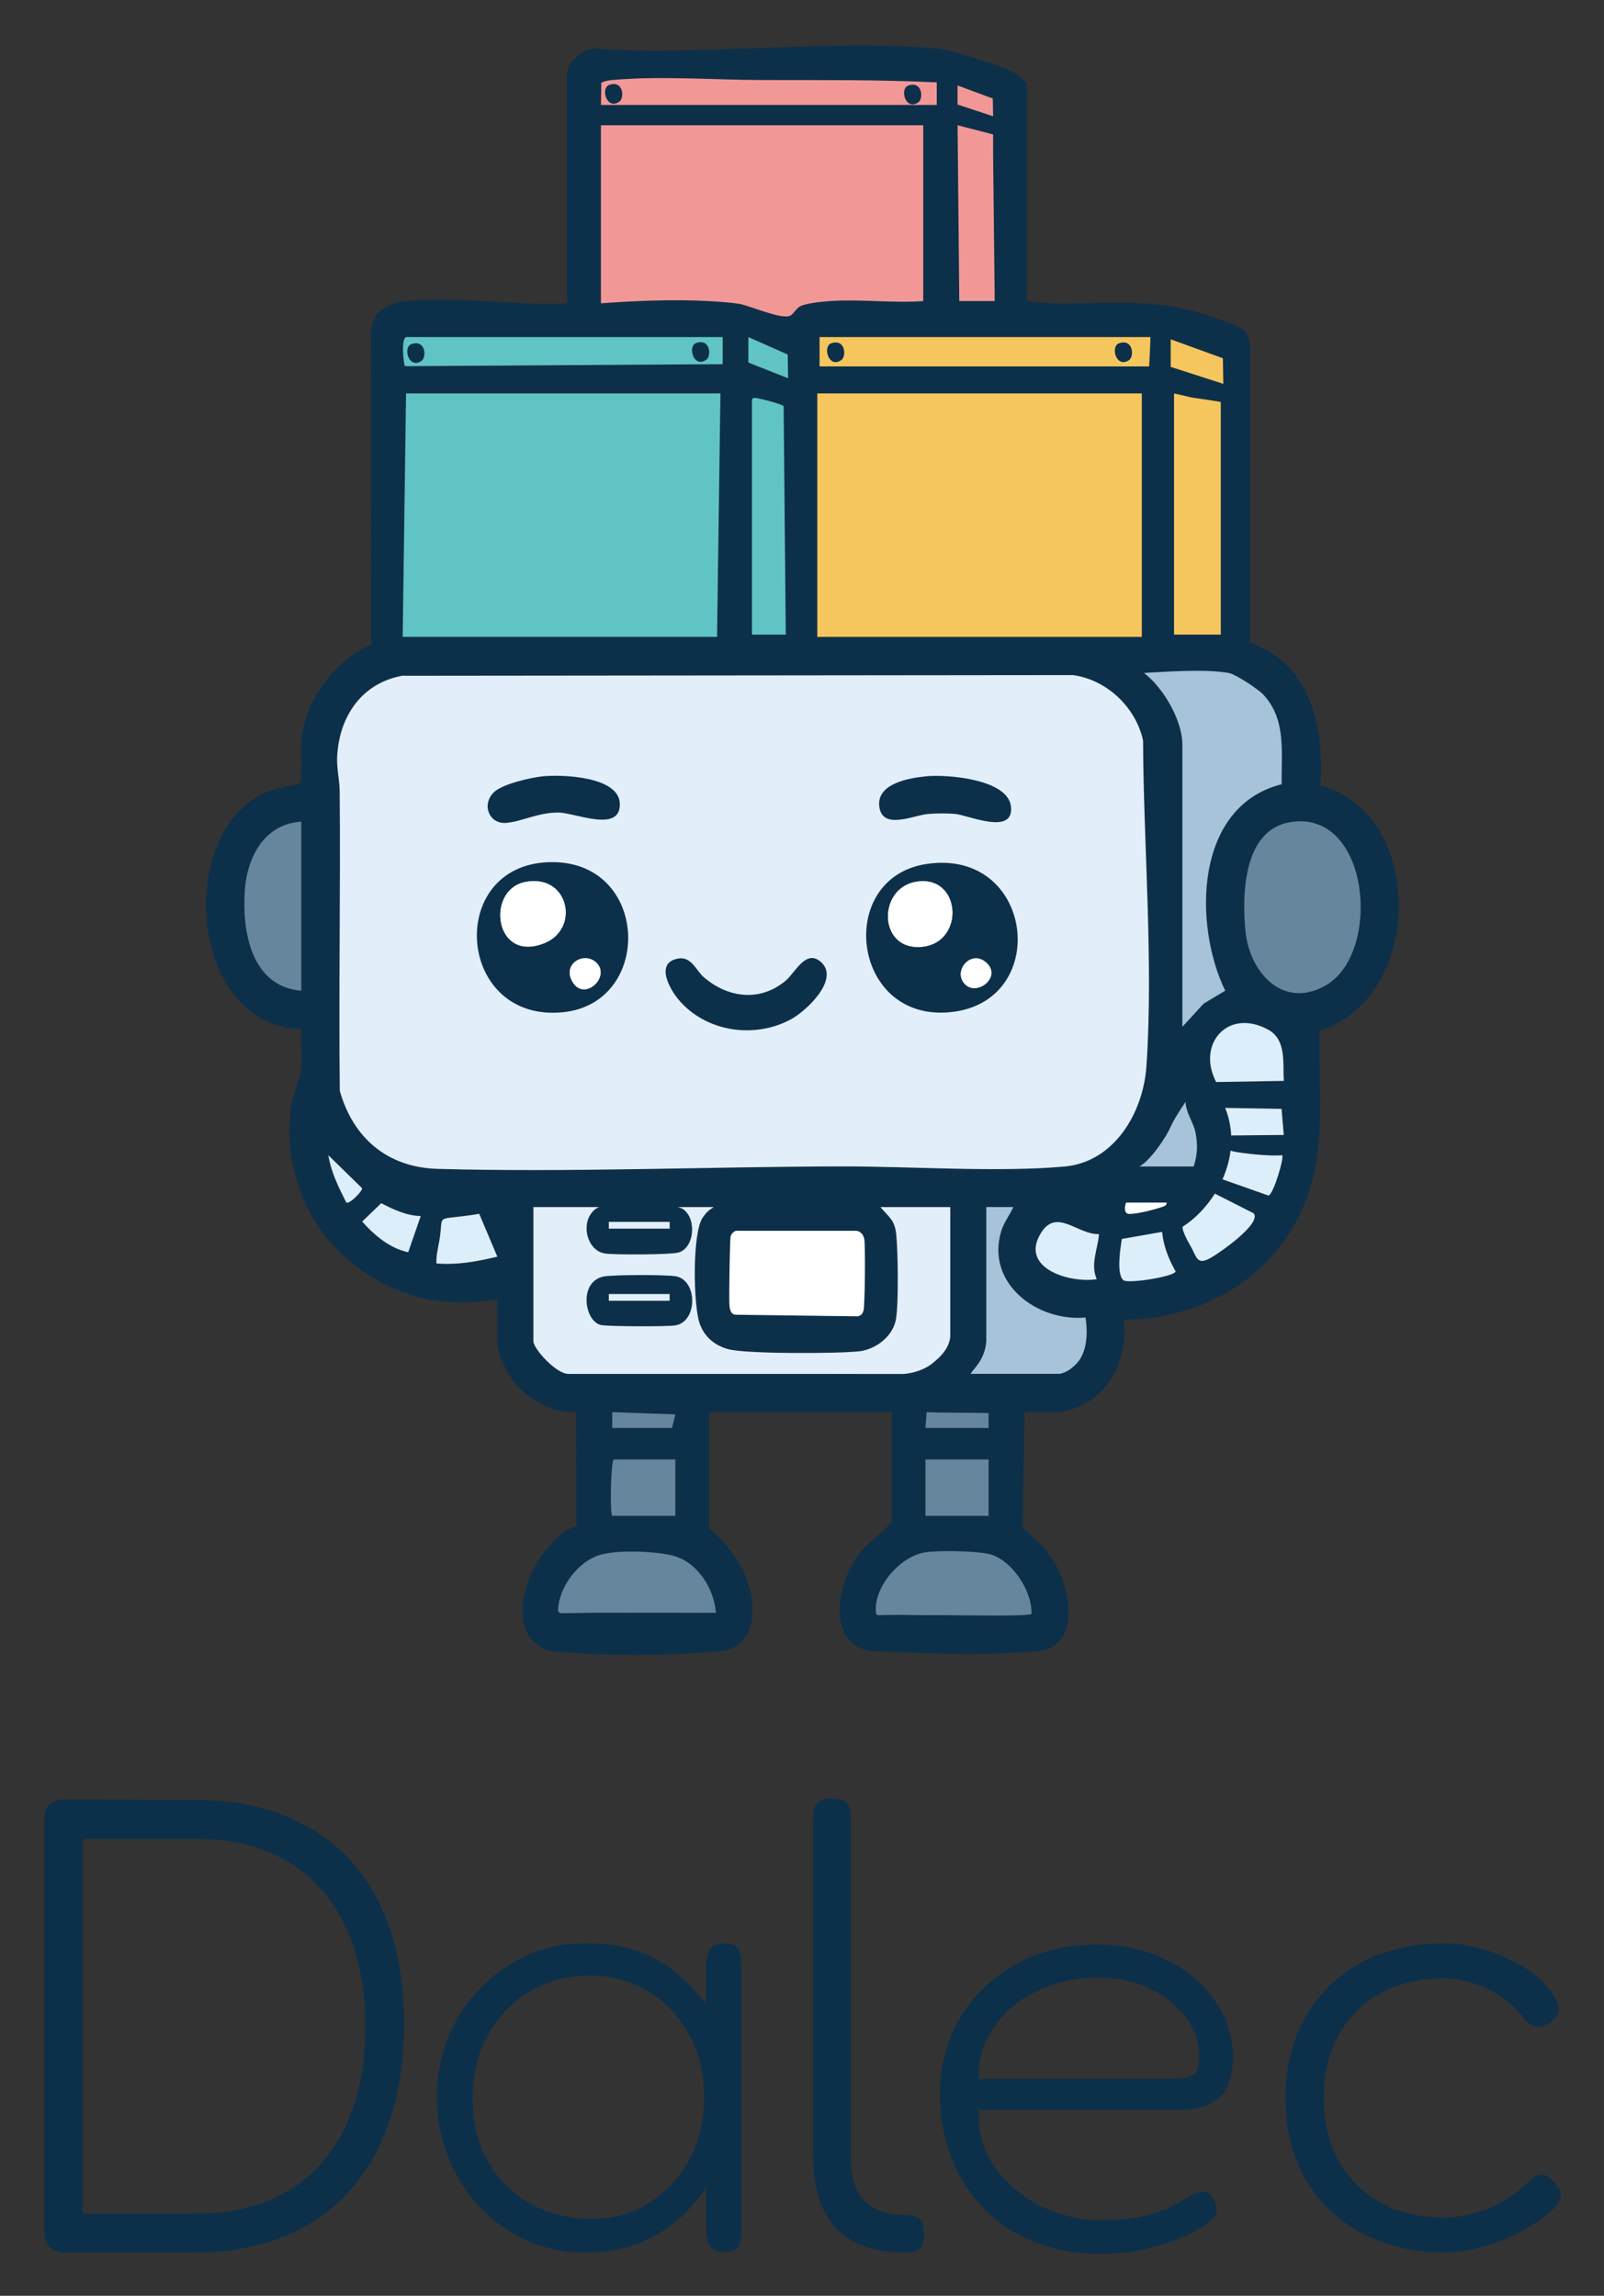 <svg xmlns="http://www.w3.org/2000/svg" role="img" viewBox="88.06 49.06 760.88 1088.88"><rect x="88.06" y="49.06" width="760.88" height="1088.88" fill="#333333" stroke="none"/><title>dalec-stacked-color</title><defs><style>.cls-1{fill:#dbeefa}.cls-2{fill:#0d304a}.cls-3{fill:#f6c65e}.cls-4{fill:#fff}.cls-5{fill:#61c4c4}.cls-6{fill:#66869e}.cls-9{fill:#a6c3da}</style></defs><path d="M118.03 1117.41c-1.84 0-3.44-.41-4.77-1.23-1.34-.82-2.36-1.95-3.07-3.38-.72-1.43-1.08-3.07-1.08-4.92v-196.18c0-2.05.36-3.74 1.08-5.07.72-1.33 1.79-2.35 3.23-3.07 1.43-.72 3.07-1.08 4.92-1.08l63.04.31c15.37 0 29.16 2.41 41.36 7.23 12.19 4.82 22.55 11.79 31.06 20.91 8.5 9.12 14.96 20.25 19.37 33.36 4.41 13.12 6.61 27.98 6.61 44.59s-2.26 32.24-6.76 45.66c-4.51 13.43-11.02 24.81-19.53 34.13-8.51 9.33-18.91 16.45-31.21 21.37-12.3 4.92-26.24 7.38-41.82 7.38h-62.42zM127.26 1098.96h54.12c16.81 0 31.16-3.54 43.05-10.61 11.89-7.07 21.01-17.22 27.37-30.44 6.35-13.22 9.53-29.06 9.53-47.51s-3.18-34.64-9.53-47.97c-6.36-13.32-15.53-23.52-27.52-30.59-11.99-7.07-26.4-10.61-43.2-10.61h-53.81v177.73zM431.58 1117.1c-2.87 0-4.92-.72-6.15-2.15-1.23-1.43-2.05-4.1-2.46-7.99v-20.6c-2.26 3.9-5.79 8.25-10.61 13.07-4.82 4.82-11.07 9.02-18.76 12.61-7.69 3.58-16.96 5.38-27.83 5.38-10.05 0-19.32-1.9-27.83-5.69-8.51-3.79-15.94-9.07-22.29-15.84-6.36-6.77-11.33-14.61-14.91-23.52-3.59-8.92-5.38-18.6-5.38-29.06s1.79-19.42 5.38-28.14c3.58-8.71 8.61-16.4 15.07-23.06 6.46-6.66 13.94-11.89 22.45-15.68 8.5-3.79 17.68-5.69 27.52-5.69s17.88 1.23 24.75 3.69c6.87 2.46 12.91 5.84 18.14 10.15 5.23 4.3 9.99 9.33 14.3 15.07v-17.53c0-4.1.66-7.02 2-8.76 1.33-1.74 3.64-2.61 6.92-2.61 2.05 0 3.64.36 4.77 1.08 1.12.72 1.95 1.9 2.46 3.54.51 1.64.77 3.9.77 6.77v124.84c0 2.46-.26 4.46-.77 6-.51 1.54-1.38 2.61-2.61 3.23-1.23.62-2.87.92-4.92.92zM369.16 1101.42c9.84 0 18.76-2.51 26.75-7.53 7.99-5.02 14.35-11.84 19.06-20.45 4.71-8.61 7.07-18.45 7.07-29.52 0-11.68-2.46-21.83-7.38-30.44-4.92-8.61-11.43-15.32-19.53-20.14-8.1-4.81-16.96-7.23-26.6-7.23-11.28 0-21.12 2.57-29.52 7.69-8.41 5.13-14.97 12.04-19.68 20.76-4.72 8.72-7.07 18.71-7.07 29.98s2.35 20.6 7.07 29.21c4.71 8.61 11.38 15.37 19.99 20.29 8.61 4.92 18.55 7.38 29.83 7.38zM517.17 1117.41c-5.74 0-10.92-.62-15.53-1.85s-8.66-3.07-12.15-5.54c-3.49-2.46-6.41-5.53-8.76-9.22-2.36-3.69-4.1-7.99-5.23-12.91-1.13-4.92-1.69-10.35-1.69-16.3v-159.89c0-2.46.25-4.35.77-5.69.51-1.33 1.43-2.31 2.77-2.92 1.33-.61 3.02-.92 5.07-.92 2.25 0 4.05.26 5.38.77 1.33.51 2.31 1.38 2.92 2.61.62 1.23.92 2.97.92 5.23v161.43c0 4.51.51 8.46 1.54 11.84 1.02 3.38 2.61 6.26 4.77 8.61 2.15 2.36 4.81 4.1 7.99 5.23 3.18 1.13 6.81 1.69 10.92 1.69 2.46 0 4.35.26 5.69.77 1.33.51 2.31 1.44 2.92 2.77.61 1.34.92 3.13.92 5.38s-.31 4.05-.92 5.38c-.62 1.33-1.59 2.25-2.92 2.77-1.34.51-3.13.77-5.38.77zM609.87 1118.02c-11.28 0-21.58-1.85-30.9-5.53-9.33-3.69-17.32-8.92-23.98-15.68-6.66-6.77-11.84-14.76-15.53-23.98s-5.53-19.47-5.53-30.75c0-13.32 3.18-25.32 9.53-35.98 6.35-10.66 15.17-19.11 26.44-25.37 11.27-6.25 24.19-9.38 38.74-9.38 9.43 0 18.04 1.44 25.83 4.3 7.79 2.87 14.55 6.76 20.29 11.68 5.74 4.92 10.2 10.56 13.38 16.91 3.18 6.36 4.77 12.91 4.77 19.68 0 10.05-2.31 16.86-6.92 20.45-4.61 3.59-10.2 5.38-16.76 5.38h-96.86c-.41 10.87 2.31 20.19 8.15 27.98 5.84 7.79 13.22 13.79 22.14 17.99 8.92 4.2 17.88 6.3 26.91 6.3 5.94 0 11.12-.31 15.53-.92 4.41-.61 8.2-1.48 11.38-2.61 3.18-1.12 5.89-2.25 8.15-3.38 2.25-1.12 4.3-2.25 6.15-3.38 1.85-1.12 3.58-2 5.23-2.61 1.02-.41 2.2-.56 3.54-.46 1.33.11 2.31.67 2.92 1.69 1.02 1.44 1.74 2.72 2.15 3.84.41 1.13.61 2.41.61 3.84 0 1.85-2.46 4.36-7.38 7.53-4.92 3.18-11.58 6.05-19.99 8.61-8.41 2.56-17.73 3.84-27.98 3.84zM552.37 1035h91.63c4.1 0 7.27-.46 9.53-1.38 2.25-.92 3.38-3.95 3.38-9.07 0-6.77-2.1-12.96-6.3-18.6-4.2-5.64-9.89-10.2-17.07-13.68-7.18-3.48-15.37-5.23-24.6-5.23-10.25 0-19.73 2.05-28.44 6.15-8.72 4.1-15.63 9.79-20.76 17.07-5.13 7.28-7.59 15.53-7.38 24.75zM773.81 1117.41c-11.28 0-21.58-1.74-30.9-5.23-9.33-3.48-17.37-8.46-24.14-14.91-6.76-6.46-11.94-14.14-15.53-23.06-3.59-8.92-5.38-18.91-5.38-29.98s1.79-21.06 5.38-29.98c3.58-8.92 8.71-16.65 15.37-23.22 6.66-6.56 14.61-11.58 23.83-15.07 9.22-3.48 19.47-5.23 30.75-5.23 6.76 0 13.68 1.18 20.76 3.54 7.07 2.36 13.48 5.43 19.22 9.22 5.74 3.8 9.84 8.05 12.3 12.76 1.43 2.67 2.15 4.61 2.15 5.84s-.51 2.46-1.54 3.69c-1.23 1.44-2.61 2.57-4.15 3.38-1.54.82-2.92 1.23-4.15 1.23-2.46 0-4.82-1.43-7.07-4.3-2.05-2.87-4.51-5.43-7.38-7.69-2.87-2.25-6-4.2-9.38-5.84-3.38-1.64-6.82-2.92-10.3-3.84-3.49-.92-6.97-1.38-10.45-1.38-11.48 0-21.52 2.36-30.13 7.07-8.61 4.72-15.27 11.33-19.99 19.83-4.72 8.51-7.07 18.5-7.07 29.98s2.35 21.17 7.07 29.67c4.71 8.51 11.32 15.12 19.83 19.83 8.5 4.72 18.4 7.07 29.67 7.07 4.71 0 9.43-.61 14.14-1.84 4.71-1.23 9.22-3.02 13.53-5.38 4.3-2.35 7.99-5.07 11.07-8.15 1.64-1.43 3.02-2.61 4.15-3.54 1.12-.92 2.51-1.38 4.15-1.38 1.23 0 2.41.46 3.54 1.38 1.12.92 2.31 2.21 3.54 3.84.82.82 1.33 1.8 1.54 2.92.2 1.13.15 2.31-.15 3.54-.31 1.23-.98 2.36-2 3.38-4.3 4.3-9.48 8.1-15.53 11.38-6.05 3.28-12.3 5.84-18.76 7.69-6.46 1.85-12.45 2.77-17.99 2.77zM714.29 421.52c2.21-27.94-4.52-57.35-33.35-67.84l.12-139.97c-.69-7.28-2.83-8.68-9.13-11.18-31.67-12.66-48.79-9.53-81.26-9.52-4.93 0-9.54-.41-15.5-1.16v-102.09c0-1.89-4.57-5.48-6.41-6.42-5.83-2.97-29.46-10.71-35.77-11.26-51.8-4.49-110.04 3.46-162.53.05-5.13-.71-13.36 6.67-13.36 11.23v109.57c-24.75 1.26-51.88-3.48-76.42-1.06-9.05.89-15.69 4.59-16.63 14.38l.09 148.46c-17.42 7.58-31.15 26.26-33.04 45.21-.69 6.86.63 13.93-.6 20.78-6.22 1.45-11.8 1.9-17.68 4.77-41.78 20.3-34.66 110.25 18.16 111.67-.56 5.9.77 12.91-.08 18.65-.95 6.54-4.62 13.7-5.26 21.47-2.68 32.55 12.13 61.99 40.27 78.35 18.95 11 36.33 12.88 58.06 9.82v19.78c.23 6.16 2.56 9.84 3.32 11.63 5.39 12.69 20.16 22.63 34.1 22.03l.06 53.85c-20.57 7.36-38.84 51.45-12.38 59.48 24.9 2.47 55.56 2.42 81.31.02 8.21-.76 13.51-7.64 14.39-15.54 1.88-17.12-7.98-32.13-20.31-42.76v-55.05h86.58s0 51.85 0 51.85c-4.87 6.12-11.89 9.91-16.51 16.63-9.23 13.45-14.69 40.59 6.3 44.88 26.86 1.01 54.1 2.34 79.2-.01 20.07-1.87 16.22-26.6 9.63-39.63-3.68-7.25-10.23-13.81-16.51-18.83l.96-54.9h16.56c5.01-.48 10.49-3.3 12.64-4.46 13.42-7.27 19.81-24.6 17.82-39.37 37.88-.4 72.38-20.46 86.34-56.37 9.99-25.71 5.83-53.81 6.62-80.82 49.08-15.12 51.06-102.29.19-116.31zM230.97 518.95c-23.65-1.99-28.16-27.95-26.77-47.62 1.12-15.9 9.3-31.45 26.77-32.56v80.18zM687.3 378.49c11.14 11.95 8.45 27.58 8.73 42.53-41.3 10.39-42.04 66.32-26.79 97.92l-10.24 6.13-10.07 10.98v-134.15c-.12-9.37-6.12-19.96-9.62-24.58-2.46-3.24-3.87-5.14-8.55-9.1 11.85-.61 28.56-1.91 40.08 0 3.23.54 14.08 7.71 16.46 10.27zM628.62 602.32c2.7-1.77 3.95-3.14 5.89-5.34 2.63-2.99 6.98-9.28 8.55-12.83 2.08-4.72 6-10.39 7.39-12.45.2 5.27 3.65 9.52 4.66 14.3 1.17 5.58 1.05 10.64-.83 16.32h-25.66zM641.45 619.43c.25 1.57-1.62 1.88-2.76 2.27-3.77 1.29-11.08 3.1-14.86 3.12-3.09 0-2.05-4.24-1.61-5.38h19.24zM644.98 350.05v-114.38s8.71 1.98 8.71 1.99l9.23 1.35 4.23.71v110.33h-22.17zM643.41 210l24.74 8.98.22 12.14-24.96-8.05v-13.07zM542.3 89.6l16.69 6.2.15 8.39-16.83-5.56v-9.03zM559.14 112.83v9.29l.77 69.72h-16.8l-.8-83.39 16.83 4.37zM633.78 208.94c-.02 2.56-.6 13.9-.6 13.9h-156.34v-13.9h156.94zM629.69 235.67v115.46h-153.93v-115.46h153.93zM373.3 88.31c1.44-.73 3.04-1.08 4.64-1.22 22.95-2.16 48.71-.09 71.58-.05 27.69.06 55.35-.23 82.9 1.11v10.69h-151.8s-7.49 0-7.49 0l.16-10.54zM373.14 108.46h152.86v83.39c-14.38 1.06-28.98-.93-43.33-.05-3.85.23-12.63 1-15.42 2.76-1.6 1.01-2.95 3.58-4.34 4.23-4.26 1.97-18.71-4.69-24.29-5.63-3.77-.63-10.65-1.09-14.72-1.31-16.41-.91-34.47-.11-50.77 1.06v-84.45zM446.37 237.79c1.78.11 13.21 3.06 13.41 3.93l1.02 108.32h-16.03v-109.57c.11-1.62-.39-2.82 1.6-2.68zM443.07 221.02v-12.08l18.66 8.29.17 11.23-18.83-7.44zM280.68 208.94h150.19v12.83s-150.63.95-150.63.95c-.77-.45-1.99-12.94.44-13.79zM280.68 235.67h149.12l-1.61 115.46h-149.11l1.6-115.46zM252.37 619.42c-3.68-7.14-7.24-14.39-8.56-22.44l15.98 15.61c.31 1.44-6.07 7.76-7.42 6.83zM281.69 642.99c-8.69-1.85-16.05-8.02-21.82-14.56l9.04-8.71c5.82 3.07 11.97 5.9 18.73 6.12l-5.95 17.15zM295.11 648.29c-.24-3.7.77-7.31 1.38-10.91 2.33-13.67-3.24-8.94 18.9-12.62l8.58 20.31c-9.66 2.32-18.8 4.02-28.85 3.22zM427.66 813.97c-11.59.1-23.2-.09-34.79-.03-5.4.02-10.52.06-15.94 0-6.69-.08-20.97.29-22.55.25q-1.68-.03-1.59-1.81c.58-10.67 9.31-22.38 19.29-25.65 8.34-2.72 25.56-1.96 34.26-.07 12.18 2.64 20.39 15.47 21.32 27.31zM379.02 741.29h29.4v26.72h-29.93c-1.08-1.08-.8-22.06.53-26.72zM378.49 726.32v-7.49l29.94 1.08-1.61 6.41h-28.33zM357.62 700.69c-5.61.05-16.54-11.83-16.54-15.52v-63.61h85.52c-2.61 1.69-3.55 2.61-5.2 4.96-5.07 7.26-4.49 41.78-1.44 50.32 2.28 6.36 7.07 10.32 13.53 12.12 8.31 2.32 52.09 2.14 62.06 1.02 8.09-.91 16.27-7.24 17.57-15.56 1.22-7.83.89-31.2.11-39.54-.68-7.19-3.27-8.24-7.53-13.32h33.15v61.47c-.67 6.65-6.39 10.85-8.03 12.29-3.58 3.13-9.11 4.96-13.84 5.39l-159.34-.02zM434.63 635.48c.26-1.01 1.4-2.47 2.67-2.67h56.61c1.84 0 3.47 1.35 4.07 3.6.71 2.66.35 32.66-.32 34.3-.42 1.02-.52 2.06-2.67 2.67l-57.82-.75c-2.76-.07-3.05-3.1-3.14-5.6-.15-4.58.25-30.11.6-31.56zM527.08 726.32l.54-7.5c9.44.45 19.53.15 29.39.45v7.05h-29.93zM557.01 741.29v26.72h-29.93v-26.72h29.93zM577.33 814.61c-4.96 1.16-30.28.48-45.49.48-3.1.01-5.7.08-8.54.01-6.4-.16-9.99-.22-18.11-.01-1.4.05-1.64-.19-1.67-2.72-.08-11.78 11.82-25.07 23.28-27.01 6.31-1.06 23.85-.68 30.21.71 10.54 2.31 20.84 17.31 20.32 28.54zM598.15 696.38c-1.05.97-3.64 3.63-7.48 4.28h-42.22c1.68-2.73 6.79-6.62 7.48-15.5v-63.61h12.82c-1.85 4.12-4.51 7.22-5.85 11.79-7.13 24.51 17.22 42.7 40.06 40.6.39 2.2 2.46 15.69-4.81 22.43zM608.31 655.76c-12.6 2.03-36.7-5.1-26.56-21.74 7.54-12.37 17.45.75 27.64.37-.59 7.13-4.2 14.32-1.08 21.36zM592.85 602.36c-32.31 2.81-72.62-.15-105.91-.08-62.52.12-129.11 2.91-191.34 1.16-23.66-.67-40.05-14.58-46.35-37.02-.57-47.36.4-94.75-.06-142.11-.05-5.47-1.55-10.91-1.16-17.11 1.19-18.68 11.78-34.12 30.79-37.63l318.31-.32c16.02 2.29 29.7 15.25 33.15 30.99.22 49.79 4.98 104.97 1.6 154.56-1.5 21.95-15.21 45.49-39.03 47.56zM621.1 656.34c-3.65-2.4-1.56-15.64-.87-19.65l19.08-3.35c.66 6.79 3.14 12.98 6.4 18.7-.14 2.45-22.15 5.92-24.6 4.3zM661.31 646.22c-5.48 2.67-5.71-1.22-8.28-5.77-1.11-1.95-4.42-7.73-3.94-9.58 5.68-3.6 11.09-9.09 15.25-15.68l18.39 9.32c4.17 4.8-17.14 19.62-21.41 21.7zM664.63 614.72c1.21-1.96 2.31-4.03 3.27-6.17-1.11 2.64-2.62 5.15-3.27 6.17zM689.75 616.1l-21.78-7.7c1.9-4.29 3.26-8.89 3.84-13.64.71.75 17.29 2.89 24.47 2.22 1.04 1.04-4.12 18.62-6.53 19.12zM672.1 587.6c.06 1.09.06 2.21.01 3.24.18-5.38-.68-10.89-2.87-16.3l26.75.46 1.04 12.36-24.93.24zM664.95 562.26c-9.43-18.06 5.68-35.32 24.76-24.77 8.65 4.78 6.81 15.76 7.33 24.23l-32.09.54zM678.88 490.61c-1.68-17.32-1.04-47.79 21.08-51.58 38.11-6.51 43.89 62.54 16.68 77.59-20.3 11.21-35.88-6.58-37.76-26.01z" class="cls-2"/><path fill="#e2eefa" d="M538.84 621.56v61.47c-.67 6.65-6.39 10.85-8.03 12.29-3.58 3.13-9.11 4.96-13.84 5.39l-159.34-.02c-5.61.05-16.54-11.83-16.54-15.52v-63.61h85.52c-2.61 1.69-3.55 2.61-5.2 4.96-5.07 7.26-4.49 41.78-1.44 50.32 2.28 6.36 7.07 10.32 13.53 12.12 8.31 2.32 52.09 2.14 62.06 1.02 8.09-.91 16.27-7.24 17.57-15.56 1.22-7.83.89-31.2.11-39.54-.68-7.19-3.27-8.24-7.53-13.32h33.15zM631.88 554.8c-1.5 21.95-15.21 45.49-39.03 47.56-32.31 2.81-72.62-.15-105.91-.08-62.52.12-129.11 2.91-191.34 1.16-23.66-.67-40.05-14.58-46.35-37.02-.57-47.36.4-94.75-.06-142.11-.05-5.47-1.55-10.91-1.16-17.11 1.19-18.68 11.78-34.12 30.79-37.63l318.31-.32c16.02 2.29 29.7 15.25 33.15 30.99.22 49.79 4.98 104.97 1.6 154.56z"/><path d="M577.33 814.61c-4.96 1.16-30.28.48-45.49.48-3.1.01-5.7.08-8.54.01-6.4-.16-9.99-.22-18.11-.01-1.4.05-1.64-.19-1.67-2.72-.08-11.78 11.82-25.07 23.28-27.01 6.31-1.06 23.85-.68 30.21.71 10.54 2.31 20.84 17.31 20.32 28.54zM527.08 741.29H557.01V768.01H527.08zM557.01 719.28v7.05h-29.93l.54-7.5c9.44.45 19.53.15 29.39.45zM408.43 719.91L406.82 726.32 378.49 726.32 378.49 718.83 408.43 719.91zM408.42 741.29v26.72h-29.93c-1.08-1.08-.8-22.06.53-26.72h29.4zM427.66 813.97c-11.59.1-23.2-.09-34.79-.03-5.4.02-10.52.06-15.94 0-6.69-.08-20.97.29-22.55.25q-1.68-.03-1.59-1.81c.58-10.67 9.31-22.38 19.29-25.65 8.34-2.72 25.56-1.96 34.26-.07 12.18 2.64 20.39 15.47 21.32 27.31z" class="cls-6"/><path d="M672.1 587.6c.06 1.09.06 2.21.01 3.24.18-5.38-.68-10.89-2.87-16.3l26.75.46 1.04 12.36-24.93.24zM689.75 616.1l-21.78-7.7c1.9-4.29 3.26-8.89 3.84-13.64.71.75 17.29 2.89 24.47 2.22 1.04 1.04-4.12 18.62-6.53 19.12zM661.31 646.22c-5.48 2.67-5.71-1.22-8.28-5.77-1.11-1.95-4.42-7.73-3.94-9.58 5.68-3.6 11.09-9.09 15.25-15.68l18.39 9.32c4.17 4.8-17.14 19.62-21.41 21.7zM645.71 652.03c-.14 2.45-22.15 5.92-24.6 4.3-3.65-2.4-1.56-15.64-.87-19.65l19.08-3.35c.66 6.79 3.14 12.98 6.4 18.7zM608.31 655.76c-12.6 2.03-36.7-5.1-26.56-21.74 7.54-12.37 17.45.75 27.64.37-.59 7.13-4.2 14.32-1.08 21.36z" class="cls-1"/><path d="M598.15,696.38c-1.05.97-3.64,3.63-7.48,4.28h-42.22c1.68-2.73,6.79-6.62,7.48-15.5v-63.61h12.82c-1.85,4.12-4.51,7.22-5.85,11.79-7.13,24.51,17.22,42.7,40.06,40.6.39,2.2,2.46,15.69-4.81,22.43Z" class="cls-9"/><path d="M497.66,670.71c-.42,1.02-.52,2.06-2.67,2.67l-57.82-.75c-2.76-.07-3.05-3.1-3.14-5.6-.15-4.58.25-30.11.6-31.56.26-1.01,1.4-2.47,2.67-2.67h56.61c1.84,0,3.47,1.35,4.07,3.6.71,2.66.35,32.66-.32,34.3Z" class="cls-4"/><path d="M323.96 645.08c-9.66 2.32-18.8 4.02-28.85 3.22-.24-3.7.77-7.31 1.38-10.91 2.33-13.67-3.24-8.94 18.9-12.62l8.58 20.31zM287.64 625.84l-5.95 17.15c-8.69-1.85-16.05-8.02-21.82-14.56l9.04-8.71c5.82 3.07 11.97 5.9 18.73 6.12zM259.79 612.59c.31 1.44-6.07 7.76-7.42 6.83-3.68-7.14-7.24-14.39-8.56-22.44l15.98 15.61z" class="cls-1"/><path d="M230.97,438.77v80.18c-23.65-1.99-28.16-27.95-26.77-47.62,1.12-15.9,9.3-31.45,26.77-32.56Z" class="cls-6"/><path d="M641.45,619.43c.25,1.57-1.62,1.88-2.76,2.27-3.77,1.29-11.08,3.1-14.86,3.12-3.09,0-2.05-4.24-1.61-5.38h19.24Z" class="cls-4"/><path d="M654.28,602.32h-25.66c2.7-1.77,3.95-3.14,5.89-5.34,2.63-2.99,6.98-9.28,8.55-12.83,2.08-4.72,6-10.39,7.39-12.45.2,5.27,3.65,9.52,4.66,14.3,1.17,5.58,1.05,10.64-.83,16.32Z" class="cls-9"/><path d="M697.05,561.71l-32.09.54c-9.43-18.06,5.68-35.32,24.76-24.77,8.65,4.78,6.81,15.76,7.33,24.23Z" class="cls-1"/><path d="M716.63,516.62c-20.3,11.21-35.88-6.58-37.76-26.01-1.68-17.32-1.04-47.79,21.08-51.58,38.11-6.51,43.89,62.54,16.68,77.59Z" class="cls-6"/><path d="M696.04,421.02c-41.3,10.39-42.04,66.32-26.79,97.92l-10.24,6.13-10.07,10.98v-134.15c-.12-9.37-6.12-19.96-9.62-24.58-2.46-3.24-3.87-5.14-8.55-9.1,11.85-.61,28.56-1.91,40.08,0,3.23.54,14.08,7.71,16.46,10.27,11.14,11.95,8.45,27.58,8.73,42.53Z" class="cls-9"/><path d="M667.15 239.72v110.33h-22.17v-114.38s8.71 1.98 8.71 1.99l9.23 1.35 4.23.71zM668.36 231.12L643.41 223.07 643.41 210 668.15 218.98 668.36 231.12z" class="cls-3"/><path d="M461.9 228.46L443.07 221.02 443.07 208.94 461.73 217.23 461.9 228.46zM460.8 350.05h-16.03v-109.57c.11-1.62-.39-2.82 1.6-2.68 1.78.11 13.21 3.06 13.41 3.93l1.02 108.32z" class="cls-5"/><path d="M629.69,235.67v115.46h-153.93v-115.46h153.93Z" class="cls-3"/><path d="M429.8 235.67L428.2 351.12 279.08 351.12 280.68 235.67 429.8 235.67zM430.88 221.78l-150.64.95c-.77-.45-1.99-12.94.44-13.79h150.19v12.83z" class="cls-5"/><path d="M633.78,208.94c-.02,2.56-.6,13.9-.6,13.9h-156.34v-13.9h156.94Z" class="cls-3"/><path fill="#f19897" d="M559.91 191.85h-16.8l-.8-83.39 16.83 4.37v9.29l.77 69.72zM559.14 104.19L542.3 98.63 542.3 89.6 558.99 95.8 559.14 104.19zM532.43 88.15v10.69h-151.8s-7.49 0-7.49 0l.16-10.54c1.44-.73 3.04-1.08 4.64-1.22 22.95-2.16 48.71-.09 71.58-.05 27.69.06 55.35-.23 82.9 1.11zM526 108.46v83.39c-14.38 1.06-28.98-.93-43.33-.05-3.85.23-12.63 1-15.42 2.76-1.6 1.01-2.95 3.58-4.34 4.23-4.26 1.97-18.71-4.69-24.29-5.63-3.77-.63-10.65-1.09-14.72-1.31-16.41-.91-34.47-.11-50.77 1.06v-84.45h152.86z"/><path d="M527.31,458.88c-43.69,6.81-35.14,76.71,13.36,70.02,46.25-6.38,37.33-77.9-13.36-70.02ZM523.78,498.21c-18.96.36-19.03-27.3-1.85-30.79,22.62-4.59,24.48,30.36,1.85,30.79ZM546.02,516.07c-6.41-6.06,2.49-17.05,9.91-10.43,7.49,6.68-4.16,15.86-9.91,10.43Z" class="cls-2"/><path d="M546.02 516.07c-6.41-6.06 2.49-17.05 9.91-10.43 7.49 6.68-4.16 15.86-9.91 10.43zM523.78 498.21c-18.96.36-19.03-27.3-1.85-30.79 22.62-4.59 24.48 30.36 1.85 30.79z" class="cls-4"/><path d="M348.72,457.97c-49.39,1.29-44.23,76.07,6.22,71.2,43.5-4.2,41.33-72.46-6.22-71.2ZM346.6,496.25c-23.99,10.06-28.28-24.94-9.58-28.82,20.64-4.28,26.32,21.8,9.58,28.82ZM359.68,514.81c-5.26-8.82,5.94-14.85,11.54-8.88,6.34,6.74-6.03,18.14-11.54,8.88Z" class="cls-2"/><path d="M359.68 514.81c-5.26-8.82 5.94-14.85 11.54-8.88 6.34 6.74-6.03 18.14-11.54 8.88zM346.6 496.25c-23.99 10.06-28.28-24.94-9.58-28.82 20.64-4.28 26.32 21.8 9.58 28.82z" class="cls-4"/><path d="M409.72 503.69c6.3-1.14 8.67 5.81 12.15 8.81 11.51 9.92 26.71 11.86 38.88 1.69 4.5-3.76 9.52-15.02 16.56-9.01 9.54 8.13-6.78 23.44-14.2 27.41-17.43 9.31-40.24 5.83-53.08-9.31-4.22-4.98-11.44-17.57-.31-19.58zM345.63 417.25c9.16-.9 36.13.04 36.45 13.02.34 13.99-21.05 4.28-29.1 4.18-9.59-.12-17.42 4.34-24.89 4.9-8.03.61-11.67-8.64-5.82-14.46 4.01-3.99 17.68-7.08 23.36-7.64zM527.36 417.25c9.9-.98 39.07 1.3 40.29 14.51 1.27 13.72-20.31 3.87-26.67 3.31-3.56-.31-9.27-.27-12.85.06-6.69.6-21.86 7.96-23-3.86-1.03-10.63 14.21-13.22 22.22-14.01zM409.2 654.51c-3.9-.99-30.51-.88-34.77-.02-12.06 2.42-9.18 21.53-1.1 23.05 3.52.66 30.91.79 34.99.16 10.58-1.65 10.72-20.71.87-23.19zM405.72 666h-28.86v-3.21h28.86v3.21zM412.2 622.64c-3.95-2.87-20.59-2.29-20.59-2.29 0 0-16.62-1.42-21.25 2.28-7.3 5.81-4.11 19.79 4.84 20.98 4.67.62 31.25.6 34.86-.53 7.39-2.31 8.55-15.8 2.15-20.44zM405.72 631.79h-28.86v-3.21h28.86v3.21zM518.98 89.61c6.65-2.22 7.21 6.22 4.74 7.96-6.06 4.29-9.12-6.5-4.74-7.96zM377.15 89.29c6.65-2.22 7.21 6.22 4.74 7.96-6.06 4.29-9.12-6.5-4.74-7.96zM283.31 212.23c6.65-2.22 7.21 6.22 4.74 7.96-6.06 4.29-9.12-6.5-4.74-7.96zM418.39 211.71c6.65-2.22 7.21 6.22 4.74 7.96-6.06 4.29-9.12-6.5-4.74-7.96zM482.45 211.85c6.65-2.22 7.21 6.22 4.74 7.96-6.06 4.29-9.12-6.5-4.74-7.96zM618.96 211.85c6.65-2.22 7.21 6.22 4.74 7.96-6.06 4.29-9.12-6.5-4.74-7.96z" class="cls-2"/></svg>